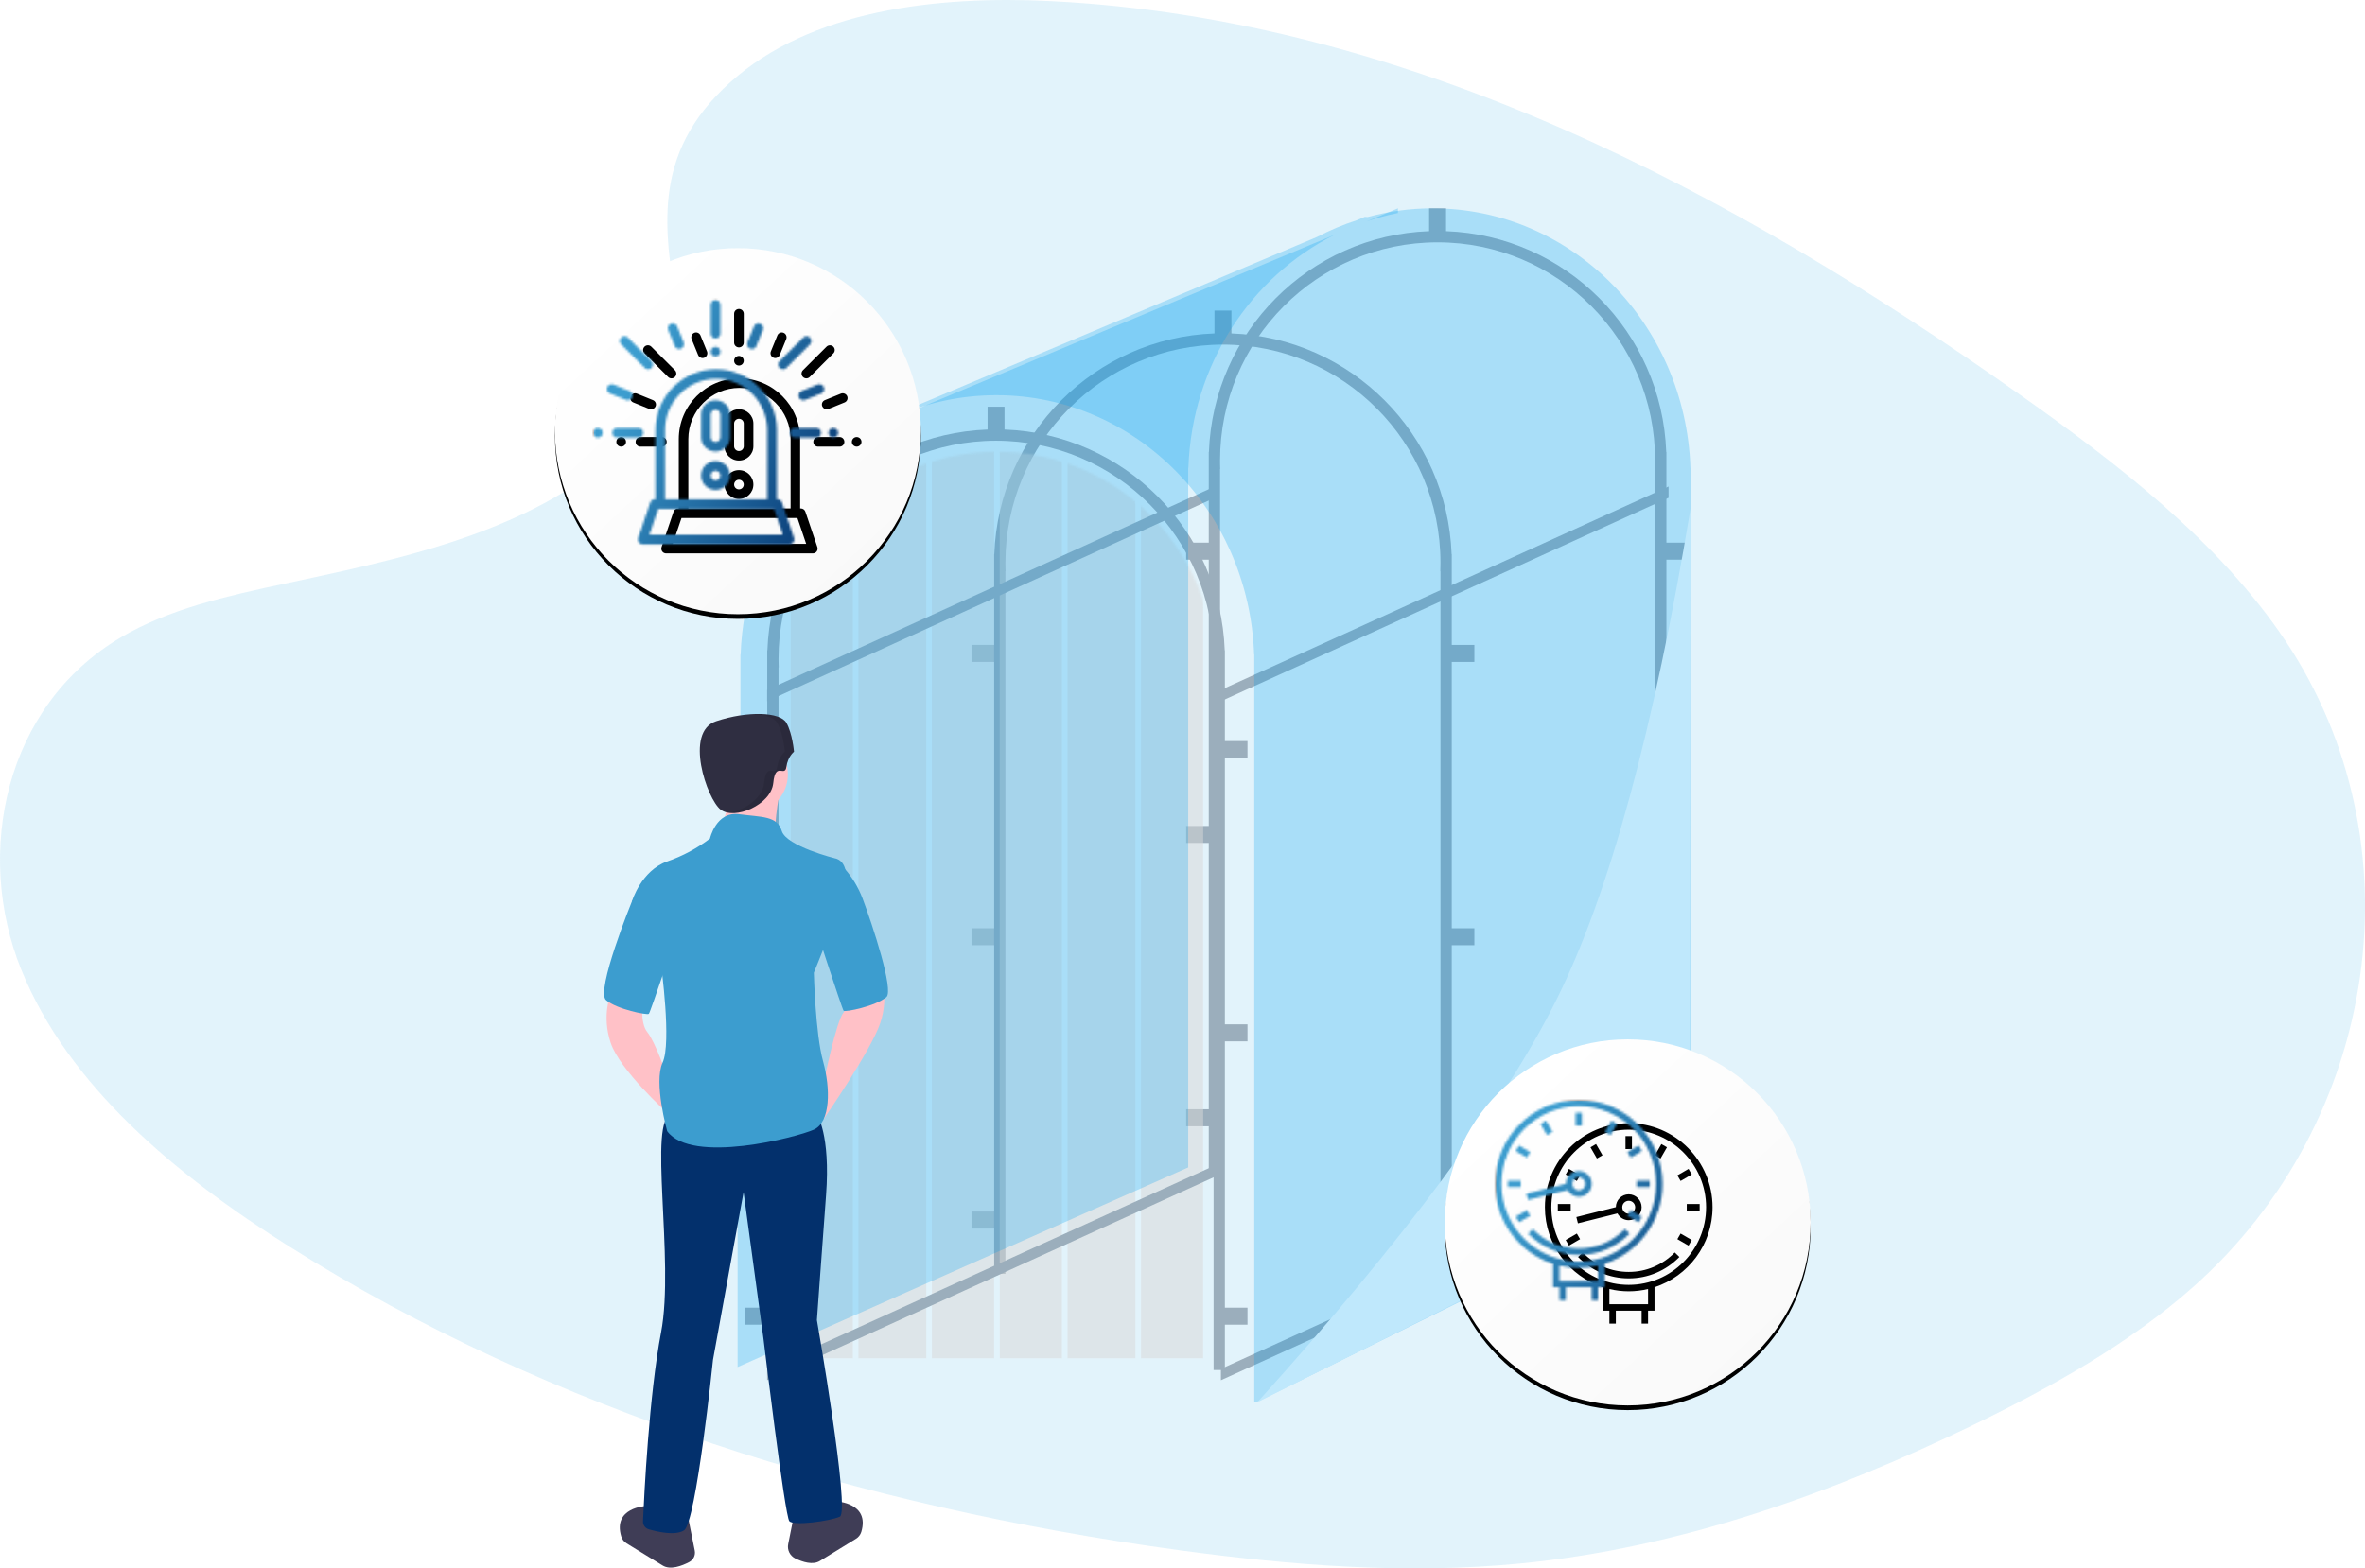 <?xml version="1.0" encoding="UTF-8"?>
<svg width="1010px" height="670px" viewBox="0 0 1010 670" version="1.1" xmlns="http://www.w3.org/2000/svg" xmlns:xlink="http://www.w3.org/1999/xlink">
    <!-- Generator: Sketch 62 (91390) - https://sketch.com -->
    <title>Group 19</title>
    <desc>Created with Sketch.</desc>
    <defs>
        <path d="M92.905,0 C144.215,0 185.81,41.722 185.81,93.188 C185.81,94.404 185.787,95.615 185.741,96.819 L185.81,96.818 L185.81,404.217 L0,404.217 L0,96.818 L0.069,96.819 C0.023,95.615 0,94.404 0,93.188 C0,41.722 41.595,0 92.905,0 Z" id="path-1"></path>
        <linearGradient x1="14.48%" y1="15.877%" x2="97.162%" y2="104.649%" id="linearGradient-3">
            <stop stop-color="#FFFFFF" offset="0%"></stop>
            <stop stop-color="#F8F8F8" offset="100%"></stop>
        </linearGradient>
        <ellipse id="path-4" cx="78.13" cy="78.195" rx="78.13" ry="78.195"></ellipse>
        <filter x="-4.5%" y="-3.2%" width="109.0%" height="109.0%" filterUnits="objectBoundingBox" id="filter-5">
            <feOffset dx="0" dy="2" in="SourceAlpha" result="shadowOffsetOuter1"></feOffset>
            <feGaussianBlur stdDeviation="2" in="shadowOffsetOuter1" result="shadowBlurOuter1"></feGaussianBlur>
            <feColorMatrix values="0 0 0 0 0   0 0 0 0 0   0 0 0 0 0  0 0 0 0.5 0" type="matrix" in="shadowBlurOuter1"></feColorMatrix>
        </filter>
        <path d="M52.606,30.287 C66.896,30.287 78.521,41.927 78.521,56.234 L78.521,56.234 L78.521,85.863 L78.818,85.863 C79.693,85.863 80.47,86.421 80.751,87.25 L80.751,87.25 L85.868,102.37 C86.079,102.993 85.977,103.68 85.594,104.216 C85.21,104.751 84.593,105.068 83.935,105.068 L83.935,105.068 L21.278,105.068 C20.62,105.068 20.002,104.751 19.619,104.216 C19.236,103.68 19.134,102.993 19.345,102.37 L19.345,102.37 L24.462,87.25 C24.742,86.421 25.52,85.863 26.394,85.863 L26.394,85.863 L26.691,85.863 L26.691,56.234 C26.691,41.927 38.317,30.287 52.606,30.287 Z M77.355,89.949 L27.857,89.949 L24.124,100.982 L81.089,100.982 L77.355,89.949 Z M52.606,34.373 C40.567,34.373 30.772,44.18 30.772,56.235 L30.772,56.235 L30.772,85.863 L74.44,85.863 L74.44,56.235 C74.44,44.18 64.646,34.373 52.606,34.373 Z M52.378,69.501 C55.781,69.501 58.549,72.263 58.549,75.657 C58.549,79.051 55.78,81.813 52.378,81.813 C48.975,81.813 46.207,79.052 46.207,75.657 C46.207,72.263 48.975,69.501 52.378,69.501 Z M52.378,73.605 C51.244,73.605 50.321,74.526 50.321,75.657 C50.321,76.789 51.244,77.709 52.378,77.709 C53.512,77.709 54.435,76.789 54.435,75.657 C54.435,74.526 53.512,73.605 52.378,73.605 Z M52.378,43.51 C55.781,43.51 58.549,46.238 58.549,49.59 L58.549,49.59 L58.549,59.318 C58.549,62.67 55.78,65.398 52.378,65.398 C48.975,65.398 46.207,62.67 46.207,59.318 L46.207,59.318 L46.207,49.59 C46.207,46.238 48.975,43.51 52.378,43.51 Z M52.378,47.563 C51.244,47.563 50.321,48.472 50.321,49.59 L50.321,49.59 L50.321,59.318 C50.321,60.435 51.244,61.344 52.378,61.344 C53.512,61.344 54.435,60.435 54.435,59.318 L54.435,59.318 L54.435,49.59 C54.435,48.472 53.512,47.563 52.378,47.563 Z M19.511,55.366 C20.622,55.366 21.523,56.285 21.523,57.418 C21.523,58.551 20.622,59.47 19.511,59.47 L19.511,59.47 L10.277,59.47 C9.167,59.47 8.266,58.551 8.266,57.418 C8.266,56.285 9.167,55.366 10.277,55.366 L10.277,55.366 Z M2.095,55.366 C2.636,55.366 3.167,55.585 3.549,55.967 C3.932,56.349 4.152,56.878 4.152,57.418 C4.152,57.957 3.932,58.487 3.549,58.868 C3.167,59.25 2.636,59.47 2.095,59.47 C1.554,59.47 1.023,59.25 0.641,58.868 C0.258,58.487 0.038,57.957 0.038,57.418 C0.038,56.878 0.258,56.349 0.641,55.967 C1.023,55.585 1.554,55.366 2.095,55.366 Z M95.393,55.366 C96.503,55.366 97.404,56.285 97.404,57.418 C97.404,58.551 96.503,59.47 95.393,59.47 L95.393,59.47 L86.158,59.47 C85.048,59.47 84.147,58.551 84.147,57.418 C84.147,56.285 85.048,55.366 86.158,55.366 L86.158,55.366 Z M102.661,55.366 C103.202,55.366 103.732,55.585 104.115,55.967 C104.498,56.349 104.718,56.878 104.718,57.418 C104.718,57.957 104.497,58.487 104.115,58.868 C103.732,59.25 103.202,59.47 102.661,59.47 C102.12,59.47 101.589,59.25 101.206,58.868 C100.823,58.487 100.604,57.957 100.604,57.418 C100.604,56.878 100.824,56.349 101.206,55.967 C101.589,55.585 102.12,55.366 102.661,55.366 Z M6.139,37.929 C6.579,36.889 7.796,36.396 8.858,36.826 L8.858,36.826 L15.666,39.588 C16.728,40.019 17.232,41.211 16.793,42.251 C16.46,43.036 15.686,43.51 14.869,43.51 C14.604,43.51 14.334,43.46 14.074,43.354 L14.074,43.354 L7.266,40.592 C6.204,40.161 5.7,38.969 6.139,37.929 Z M95.898,36.826 C96.959,36.396 98.176,36.889 98.616,37.929 C99.056,38.969 98.552,40.161 97.49,40.592 L97.49,40.592 L90.682,43.354 C90.421,43.46 90.152,43.51 89.886,43.51 C89.07,43.51 88.295,43.036 87.963,42.251 C87.524,41.212 88.028,40.019 89.089,39.588 L89.089,39.588 Z M89.794,16.749 C90.594,15.952 91.89,15.952 92.69,16.749 C93.49,17.547 93.49,18.84 92.69,19.638 L92.69,19.638 L82.615,29.688 C82.215,30.087 81.691,30.287 81.167,30.287 C80.643,30.287 80.119,30.087 79.719,29.688 C78.919,28.89 78.919,27.597 79.719,26.799 L79.719,26.799 Z M12.066,16.749 C12.866,15.952 14.162,15.952 14.962,16.749 L14.962,16.749 L25.037,26.799 C25.836,27.597 25.836,28.89 25.037,29.688 C24.637,30.087 24.113,30.287 23.589,30.287 C23.065,30.287 22.541,30.087 22.141,29.688 L22.141,29.688 L12.066,19.638 C11.266,18.84 11.266,17.547 12.066,16.749 Z M52.378,20.711 C52.919,20.711 53.45,20.928 53.832,21.31 C54.215,21.694 54.435,22.222 54.435,22.764 C54.435,23.304 54.215,23.831 53.832,24.215 C53.45,24.597 52.919,24.815 52.378,24.815 C51.837,24.815 51.306,24.597 50.924,24.215 C50.541,23.831 50.321,23.304 50.321,22.764 C50.321,22.222 50.541,21.694 50.924,21.31 C51.306,20.928 51.837,20.711 52.378,20.711 Z M33.298,10.837 C34.341,10.4 35.536,10.902 35.968,11.961 L35.968,11.961 L38.737,18.752 C39.169,19.811 38.674,21.025 37.631,21.464 C37.375,21.572 37.111,21.623 36.85,21.623 C36.048,21.623 35.288,21.14 34.962,20.341 L34.962,20.341 L32.192,13.549 C31.761,12.49 32.255,11.276 33.298,10.837 Z M68.788,11.96 C69.22,10.902 70.415,10.4 71.458,10.837 C72.5,11.276 72.995,12.49 72.563,13.549 L72.563,13.549 L69.794,20.341 C69.468,21.14 68.707,21.623 67.906,21.623 C67.645,21.623 67.38,21.572 67.125,21.464 C66.082,21.025 65.587,19.811 66.019,18.752 L66.019,18.752 Z M52.378,0.647 C53.514,0.647 54.435,1.566 54.435,2.699 L54.435,2.699 L54.435,15.011 C54.435,16.144 53.514,17.063 52.378,17.063 C51.242,17.063 50.321,16.144 50.321,15.011 L50.321,15.011 L50.321,2.699 C50.321,1.566 51.242,0.647 52.378,0.647 Z" id="path-6"></path>
        <linearGradient x1="9.634%" y1="38.779%" x2="92.474%" y2="75.845%" id="linearGradient-8">
            <stop stop-color="#3C9DCF" offset="0%"></stop>
            <stop stop-color="#03306C" offset="100%"></stop>
        </linearGradient>
        <ellipse id="path-9" cx="78.13" cy="78.195" rx="78.13" ry="78.195"></ellipse>
        <filter x="-4.5%" y="-3.2%" width="109.0%" height="109.0%" filterUnits="objectBoundingBox" id="filter-10">
            <feOffset dx="0" dy="2" in="SourceAlpha" result="shadowOffsetOuter1"></feOffset>
            <feGaussianBlur stdDeviation="2" in="shadowOffsetOuter1" result="shadowBlurOuter1"></feGaussianBlur>
            <feColorMatrix values="0 0 0 0 0   0 0 0 0 0   0 0 0 0 0  0 0 0 0.5 0" type="matrix" in="shadowBlurOuter1"></feColorMatrix>
        </filter>
        <path d="M35.792,0 C55.528,0 71.583,16.106 71.583,35.906 C71.583,51.85 61.166,65.394 46.804,70.064 L46.804,70.064 L46.804,80.097 L44.051,80.097 L44.051,85.621 L41.298,85.621 L41.298,80.097 L30.285,80.097 L30.285,85.621 L27.532,85.621 L27.532,80.097 L24.779,80.097 L24.779,70.064 C10.417,65.394 0,51.85 0,35.906 C0,16.106 16.055,0 35.792,0 Z M44.051,70.835 C41.398,71.467 38.634,71.811 35.792,71.811 C32.949,71.811 30.185,71.467 27.532,70.835 L27.532,70.835 L27.532,77.335 L44.051,77.335 Z M35.792,2.762 C17.575,2.762 2.753,17.631 2.753,35.906 C2.753,54.18 17.575,69.049 35.792,69.049 C54.008,69.049 68.83,54.18 68.83,35.906 C68.83,17.631 54.008,2.762 35.792,2.762 Z M16.127,55.217 C21.357,60.574 28.34,63.525 35.792,63.525 C43.243,63.525 50.227,60.574 55.456,55.219 L55.456,55.219 L57.425,57.149 C51.672,63.042 43.991,66.287 35.792,66.287 C27.593,66.287 19.911,63.042 14.158,57.148 L14.158,57.148 Z M13.641,47.139 L15.018,49.53 L10.249,52.292 L8.873,49.9 L13.641,47.139 Z M57.938,47.139 L62.706,49.901 L61.33,52.292 L56.561,49.531 L57.938,47.139 Z M35.792,30.382 C38.828,30.382 41.298,32.859 41.298,35.906 C41.298,38.952 38.828,41.43 35.792,41.43 C33.709,41.43 31.915,40.25 30.979,38.535 L30.979,38.535 L14.099,42.768 L13.433,40.09 L30.289,35.863 C30.313,32.837 32.77,30.382 35.792,30.382 Z M35.792,33.144 C34.273,33.144 33.038,34.382 33.038,35.906 C33.038,37.429 34.273,38.668 35.792,38.668 C37.31,38.668 38.545,37.429 38.545,35.906 C38.545,34.382 37.31,33.144 35.792,33.144 Z M11.013,34.525 L11.013,37.287 L5.506,37.287 L5.506,34.525 L11.013,34.525 Z M66.077,34.525 L66.077,37.287 L60.57,37.287 L60.57,34.525 L66.077,34.525 Z M61.333,19.522 L62.709,21.914 L57.94,24.676 L56.564,22.284 L61.333,19.522 Z M10.251,19.515 L15.019,22.277 L13.643,24.669 L8.874,21.907 L10.251,19.515 Z M49.741,8.908 L52.125,10.289 L49.372,15.073 L46.988,13.692 L49.741,8.908 Z M21.84,8.903 L24.593,13.686 L22.209,15.067 L19.456,10.284 L21.84,8.903 Z M37.168,5.524 L37.168,11.048 L34.415,11.048 L34.415,5.524 L37.168,5.524 Z" id="path-11"></path>
        <linearGradient x1="9.634%" y1="38.592%" x2="92.474%" y2="76.277%" id="linearGradient-13">
            <stop stop-color="#3C9DCF" offset="0%"></stop>
            <stop stop-color="#03306C" offset="100%"></stop>
        </linearGradient>
    </defs>
    <g id="Page-2" stroke="none" stroke-width="1" fill="none" fill-rule="evenodd">
        <g id="Artboard" transform="translate(-1086, -56)">
            <g id="Group-19" transform="translate(1086, 56)">
                <path d="M311.857,35.148 C346.123,4.306 399.916,-1.974 448.876,0.48 C602.662,8.193 741.482,83.101 861.561,167.837 C905.031,198.513 947.829,231.6 976.072,273.814 C1033.52,359.807 1016.474,478.94 936.605,549.778 C909.428,573.885 876.482,592.359 842.662,608.746 C782.531,637.867 717.662,661.241 649.401,667.897 C600.73,672.64 551.499,668.77 503.072,662.167 C367.888,643.667 235.196,602.771 123.972,532.771 C75.169,502.078 29.19,463.916 9.085,414.233 C-11.02,364.55 1.847,301.652 51.655,272.26 C72.258,260.101 96.882,254.616 121,249.453 C156.498,241.872 192.556,234.386 224.592,218.961 C257.678,203.029 296.848,172.213 290.301,136.942 C283.273,99.13 277.635,65.894 311.857,35.148 Z" id="Path" fill="#B8E1F5" fill-rule="nonzero" opacity="0.4"></path>
                <g id="Group-34" transform="translate(315, 89)">
                    <g id="Group-5" transform="translate(3, 0)">
                        <path d="M110.994,84.747 L110.997,94.496 C162.088,96.363 203.172,137.579 205.032,188.834 L205.098,188.834 L205.098,227.564 L214.749,227.564 L214.749,234.826 L205.098,234.826 L205.098,348.595 L214.749,348.595 L214.749,355.857 L205.098,355.857 L205.098,469.626 L214.749,469.626 L214.749,476.888 L205.098,476.888 L205.098,496.253 L200.272,496.253 L200.272,196.096 L200.202,196.098 C200.248,194.893 200.272,193.682 200.272,192.465 C200.272,140.995 158.68,99.271 107.375,99.271 C56.069,99.271 14.477,140.995 14.477,192.465 L14.495,194.286 L14.547,196.098 L14.477,196.096 L14.477,496.253 L9.652,496.253 L9.652,476.888 L0,476.888 L0,469.626 L9.652,469.626 L9.652,355.857 L0,355.857 L0,348.595 L9.652,348.595 L9.652,234.826 L0,234.826 L0,227.564 L9.652,227.564 L9.652,188.834 L9.717,188.834 C11.578,137.578 52.662,96.362 103.755,94.496 L103.755,84.747 L110.994,84.747 Z" id="Path" fill="#9BAEBC"></path>
                        <path d="M207.893,43.684 L207.896,53.433 C258.987,55.3 300.071,96.516 301.931,147.771 L301.997,147.771 L301.997,186.501 L311.648,186.501 L311.648,193.763 L301.997,193.763 L301.997,307.532 L311.648,307.532 L311.648,314.794 L301.997,314.794 L301.997,428.563 L311.648,428.563 L311.648,435.825 L301.997,435.825 L301.997,455.189 L297.171,455.189 L297.171,155.033 L297.101,155.035 C297.147,153.83 297.171,152.618 297.171,151.402 C297.171,99.932 255.579,58.208 204.274,58.208 C152.968,58.208 111.376,99.932 111.376,151.402 L111.394,153.223 L111.446,155.035 L111.376,155.033 L111.376,455.189 L106.551,455.189 L106.551,435.825 L96.899,435.825 L96.899,428.563 L106.551,428.563 L106.551,314.794 L96.899,314.794 L96.899,307.532 L106.551,307.532 L106.551,193.763 L96.899,193.763 L96.899,186.501 L106.551,186.501 L106.551,147.771 L106.616,147.771 C108.477,96.515 149.561,55.299 200.654,53.433 L200.654,43.684 L207.893,43.684 Z" id="Path" fill="#9BAEBC"></path>
                        <path d="M299.554,0 L299.557,9.749 C350.649,11.616 391.732,52.831 393.592,104.087 L393.658,104.087 L393.658,142.817 L403.309,142.817 L403.309,150.078 L393.658,150.078 L393.658,263.847 L403.309,263.847 L403.309,271.109 L393.658,271.109 L393.658,384.878 L403.309,384.878 L403.309,392.14 L393.658,392.14 L393.658,411.505 L388.832,411.505 L388.832,111.348 L388.763,111.351 C388.809,110.146 388.832,108.934 388.832,107.718 C388.832,56.248 347.241,14.524 295.935,14.524 C244.629,14.524 203.038,56.248 203.038,107.718 L203.055,109.538 L203.107,111.351 L203.038,111.348 L203.038,411.505 L198.212,411.505 L198.212,392.14 L188.56,392.14 L188.56,384.878 L198.212,384.878 L198.212,271.109 L188.56,271.109 L188.56,263.847 L198.212,263.847 L198.212,150.078 L188.56,150.078 L188.56,142.817 L198.212,142.817 L198.212,104.087 L198.278,104.087 C200.138,52.831 241.222,11.615 292.315,9.748 L292.315,0 L299.554,0 Z" id="Path" fill="#9BAEBC"></path>
                        <g id="Group-4" opacity="0.827" transform="translate(14.84, 103.968)">
                            <mask id="mask-2" fill="white">
                                <use xlink:href="#path-1"></use>
                            </mask>
                            <g id="Combined-Shape"></g>
                            <g id="Group-3" mask="url(#mask-2)" fill="#D8D8D8" opacity="0.618">
                                <g transform="translate(4.826, -12.102)" id="Rectangle">
                                    <rect x="0" y="0" width="26.544" height="399.376"></rect>
                                    <rect x="28.957" y="0" width="28.957" height="399.376"></rect>
                                    <rect x="60.328" y="0" width="26.544" height="399.376"></rect>
                                    <rect x="89.285" y="0" width="26.544" height="399.376"></rect>
                                    <rect x="118.243" y="0" width="28.957" height="399.376"></rect>
                                    <rect x="149.613" y="0" width="26.544" height="399.376"></rect>
                                </g>
                            </g>
                        </g>
                        <polygon id="Rectangle" fill="#9BAEBC" points="9.603 205.73 200.782 118.821 200.782 123.649 9.603 210.558"></polygon>
                        <polygon id="Rectangle" fill="#9BAEBC" points="203.401 205.73 394.58 118.821 394.58 123.649 203.401 210.558"></polygon>
                        <polygon id="Rectangle" fill="#9BAEBC" points="9.603 495.793 200.782 408.884 200.782 413.712 9.603 500.621"></polygon>
                        <polygon id="Rectangle" fill="#9BAEBC" points="203.401 495.793 394.58 408.884 394.58 413.712 203.401 500.621"></polygon>
                    </g>
                    <path d="M254.959,11.281 C219.127,29.26 194.042,66.899 192.512,110.818 L192.512,110.818 L192.438,110.818 L192.437,409.71 L0,495 L0,222.539 L1.21,220.307 L1.21,190.642 L1.284,190.642 C3,141.419 34.302,100.084 77.162,85.475 Z M282,-1.42108547e-13 L282,2.005 C277.472,2.899 273.043,4.082 268.73,5.536 L282,-1.42108547e-13 Z" id="Combined-Shape" fill="#00A0F3" opacity="0.25" style="mix-blend-mode: multiply;"></path>
                    <path d="M296.885,0 C356.334,0 404.78,49.233 406.926,110.811 L407,110.811 L407,418.445 L221.531,510 L220.649,509.959 L220.651,190.63 L220.577,190.63 L220.503,188.875 L220.404,187.127 L220.276,185.328 C220.179,184.099 220.064,182.875 219.93,181.657 L219.656,179.359 L219.504,178.224 L219.409,177.554 C219.149,175.754 218.848,173.966 218.509,172.194 L218.124,170.269 L217.808,168.799 C217.552,167.649 217.281,166.505 216.993,165.369 L216.6,163.858 L216.187,162.355 C215.598,160.261 214.952,158.191 214.254,156.148 L213.537,154.115 L212.996,152.654 L212.298,150.851 L211.387,148.621 L210.92,147.527 L210.248,146.004 C209.612,144.59 208.95,143.193 208.261,141.811 L206.98,139.317 L206.443,138.312 C205.604,136.763 204.733,135.237 203.829,133.734 L202.931,132.267 L201.769,130.436 C201.445,129.937 201.118,129.44 200.787,128.946 L199.964,127.736 L198.849,126.146 L198.256,125.323 C197.56,124.366 196.849,123.42 196.125,122.487 L194.713,120.703 L193.432,119.145 L192.131,117.619 L191.182,116.539 C190.301,115.549 189.402,114.574 188.487,113.616 L187.467,112.561 C167.618,92.303 140.472,79.819 110.535,79.819 C95.84,79.819 81.817,82.827 69,88.286 L69.821,87.061 L247.432,12.229 C252.819,9.395 258.459,7.009 264.308,5.119 L267.843,3.628 L269.071,3.702 C277.956,1.286 287.276,0 296.885,0 Z" id="Path" fill="#00A0F3" opacity="0.25" style="mix-blend-mode: multiply;"></path>
                    <path d="M407,128 L406.564,417.778 L222,510 C284.782,440.373 327.396,382.971 349.842,337.794 C372.288,292.617 391.341,222.685 407,128 Z" id="Path-4" fill="#BFE8FC" style="mix-blend-mode: multiply;"></path>
                </g>
                <g id="Group-15" transform="translate(237, 106)">
                    <g id="Oval">
                        <use fill="black" fill-opacity="1" filter="url(#filter-5)" xlink:href="#path-4"></use>
                        <use fill="url(#linearGradient-3)" fill-rule="evenodd" xlink:href="#path-4"></use>
                    </g>
                    <g id="Group-12" transform="translate(26.189, 25.337)">
                        <g id="940615">
                            <mask id="mask-7" fill="white">
                                <use xlink:href="#path-6"></use>
                            </mask>
                            <use id="Combined-Shape" fill="#000000" fill-rule="nonzero" xlink:href="#path-6"></use>
                            <rect id="Rectangle" stroke="#979797" fill="url(#linearGradient-8)" mask="url(#mask-7)" x="-9.976" y="-3.868" width="124.707" height="113.453"></rect>
                        </g>
                    </g>
                </g>
                <g id="Group-16" transform="translate(617, 444)">
                    <g id="Oval">
                        <use fill="black" fill-opacity="1" filter="url(#filter-10)" xlink:href="#path-9"></use>
                        <use fill="url(#linearGradient-3)" fill-rule="evenodd" xlink:href="#path-9"></use>
                    </g>
                    <g id="Group-14" transform="translate(42.775, 35.821)">
                        <mask id="mask-12" fill="white">
                            <use xlink:href="#path-11"></use>
                        </mask>
                        <use id="Combined-Shape" fill="#000000" fill-rule="nonzero" xlink:href="#path-11"></use>
                        <rect id="Rectangle" stroke="#979797" fill="url(#linearGradient-13)" mask="url(#mask-12)" x="-21.324" y="-9.984" width="115.104" height="105.589"></rect>
                        <g id="656211" mask="url(#mask-12)"></g>
                    </g>
                </g>
                <g id="Group-2" transform="translate(258, 305)" fill-rule="nonzero">
                    <path d="M104.236,113.776 C104.236,113.776 105.541,123.541 102.279,127.447 C99.017,131.353 93.798,157.392 93.798,157.392 L93.798,173.015 C93.798,173.015 114.022,143.721 117.936,132.004 C121.851,120.286 117.936,111.172 117.936,111.172 L104.236,113.776 Z" id="Path" fill="#FFC1C7"></path>
                    <path d="M102.279,65.604 L102.555,65.913 C105.924,69.694 108.568,74.06 110.355,78.794 C114.638,90.142 123.844,118.116 120.546,120.937 C115.979,124.843 102.932,127.447 102.279,126.796 C101.627,126.145 88.579,85.784 88.579,85.784 L102.279,65.604 Z" id="Path" fill="#3C9DCF"></path>
                    <path d="M81.077,342.27 C81.077,342.27 96.734,345.525 97.387,342.27 C97.804,340.247 98.461,338.28 99.344,336.411 C99.344,336.411 113.535,337.002 109.83,349.416 C109.458,350.64 108.647,351.683 107.552,352.347 C104.173,354.41 96.212,359.278 92.168,361.8 C89.128,363.695 84.761,362.279 81.643,360.765 C79.345,359.642 78.097,357.113 78.604,354.61 L81.077,342.27 Z" id="Path" fill="#3F3D56"></path>
                    <path d="M36.063,344.223 C36.063,344.223 20.406,347.478 19.754,344.223 C19.337,342.2 18.68,340.233 17.797,338.364 C17.797,338.364 3.633,338.953 7.3,351.333 C7.677,352.58 8.503,353.644 9.619,354.319 C13.016,356.393 20.941,361.238 24.973,363.753 C28.301,365.829 33.222,363.933 36.35,362.287 C38.135,361.357 39.093,359.365 38.703,357.394 L36.063,344.223 Z" id="Path" fill="#3F3D56"></path>
                    <path d="M16.492,122.239 C16.492,122.239 15.187,132.004 18.449,135.91 C21.711,139.815 26.93,154.788 26.93,154.788 L26.93,170.411 C26.93,170.411 6.706,152.184 2.792,140.466 C-1.122,128.749 2.792,119.635 2.792,119.635 L16.492,122.239 Z" id="Path" fill="#FFC1C7"></path>
                    <ellipse id="Oval" fill="#FFC1C7" cx="62.158" cy="25.894" rx="16.309" ry="16.275"></ellipse>
                    <path d="M75.206,32.404 C75.206,32.404 70.639,53.235 75.206,55.839 C79.772,58.443 47.806,55.839 47.806,55.839 C47.806,55.839 54.982,38.262 51.72,32.404 C48.458,26.545 75.206,32.404 75.206,32.404 Z" id="Path" fill="#FFC1C7"></path>
                    <path d="M90.863,171.062 C90.863,171.062 96.734,179.525 94.777,205.564 C92.82,231.604 90.863,258.945 90.863,258.945 C90.863,258.945 105.215,340.968 100.648,342.921 C96.082,344.874 81.077,346.827 79.12,344.874 C77.163,342.921 68.03,266.757 68.03,266.757 L59.549,204.262 L46.501,275.87 C46.501,275.87 39.325,345.525 34.106,348.78 C30.375,351.107 22.977,349.442 19.061,348.303 C17.55,347.87 16.532,346.46 16.599,344.892 C17.077,333.938 19.224,290.709 24.32,264.153 C30.192,233.557 18.449,172.364 28.887,171.062 C39.325,169.761 90.863,171.062 90.863,171.062 Z" id="Path" fill="#03306C"></path>
                    <path d="M45.196,53.235 C45.196,53.235 47.806,41.517 57.592,42.819 C67.377,44.121 73.901,43.47 75.858,49.98 C77.815,56.49 98.691,61.698 98.691,61.698 C98.691,61.698 103.91,62.349 103.258,70.811 C102.606,79.274 89.558,110.521 89.558,110.521 C89.558,110.521 90.21,136.561 93.472,148.278 C96.734,159.996 96.734,174.317 89.558,177.572 C82.382,180.827 37.368,192.545 26.93,178.223 C26.93,178.223 21.058,157.392 24.973,148.929 C28.887,140.466 24.32,107.266 24.32,107.266 L11.925,79.925 C11.925,79.925 15.839,66.906 26.93,63 C33.493,60.719 39.657,57.424 45.196,53.235 L45.196,53.235 Z" id="Path" fill="#3C9DCF"></path>
                    <path d="M17.144,74.066 L11.925,79.925 C11.925,79.925 -3.732,118.333 0.835,122.239 C5.401,126.145 18.449,128.749 19.101,128.098 C19.754,127.447 30.844,94.247 30.844,94.247 L17.144,74.066 Z" id="Path" fill="#3C9DCF"></path>
                    <path d="M81.077,16.129 C81.077,16.129 78.468,18.082 77.815,22.639 C77.163,27.196 73.157,20.042 72.224,29.478 C71.291,38.913 55.634,45.423 49.763,40.866 C43.892,36.31 34.106,7.666 47.806,3.11 C61.506,-1.447 75.206,-0.796 77.815,3.761 C80.425,8.317 81.077,16.129 81.077,16.129 Z" id="Path" fill="#2F2E41"></path>
                    <path d="M68.31,29.478 C69.243,20.042 73.249,27.196 73.901,22.639 C74.553,18.082 77.163,16.129 77.163,16.129 C77.163,16.129 76.51,8.317 73.901,3.761 C72.652,1.58 68.861,0.297 63.75,0.048 C70.802,-0.275 76.265,1.054 77.815,3.761 C80.425,8.317 81.077,16.129 81.077,16.129 C81.077,16.129 78.468,18.082 77.815,22.639 C77.163,27.196 73.157,20.042 72.224,29.478 C71.433,37.477 60.062,43.37 53.04,42.204 C59.732,41.287 67.655,36.108 68.31,29.478 Z" id="Path" fill="#000000" opacity="0.1"></path>
                </g>
            </g>
        </g>
    </g>
</svg>